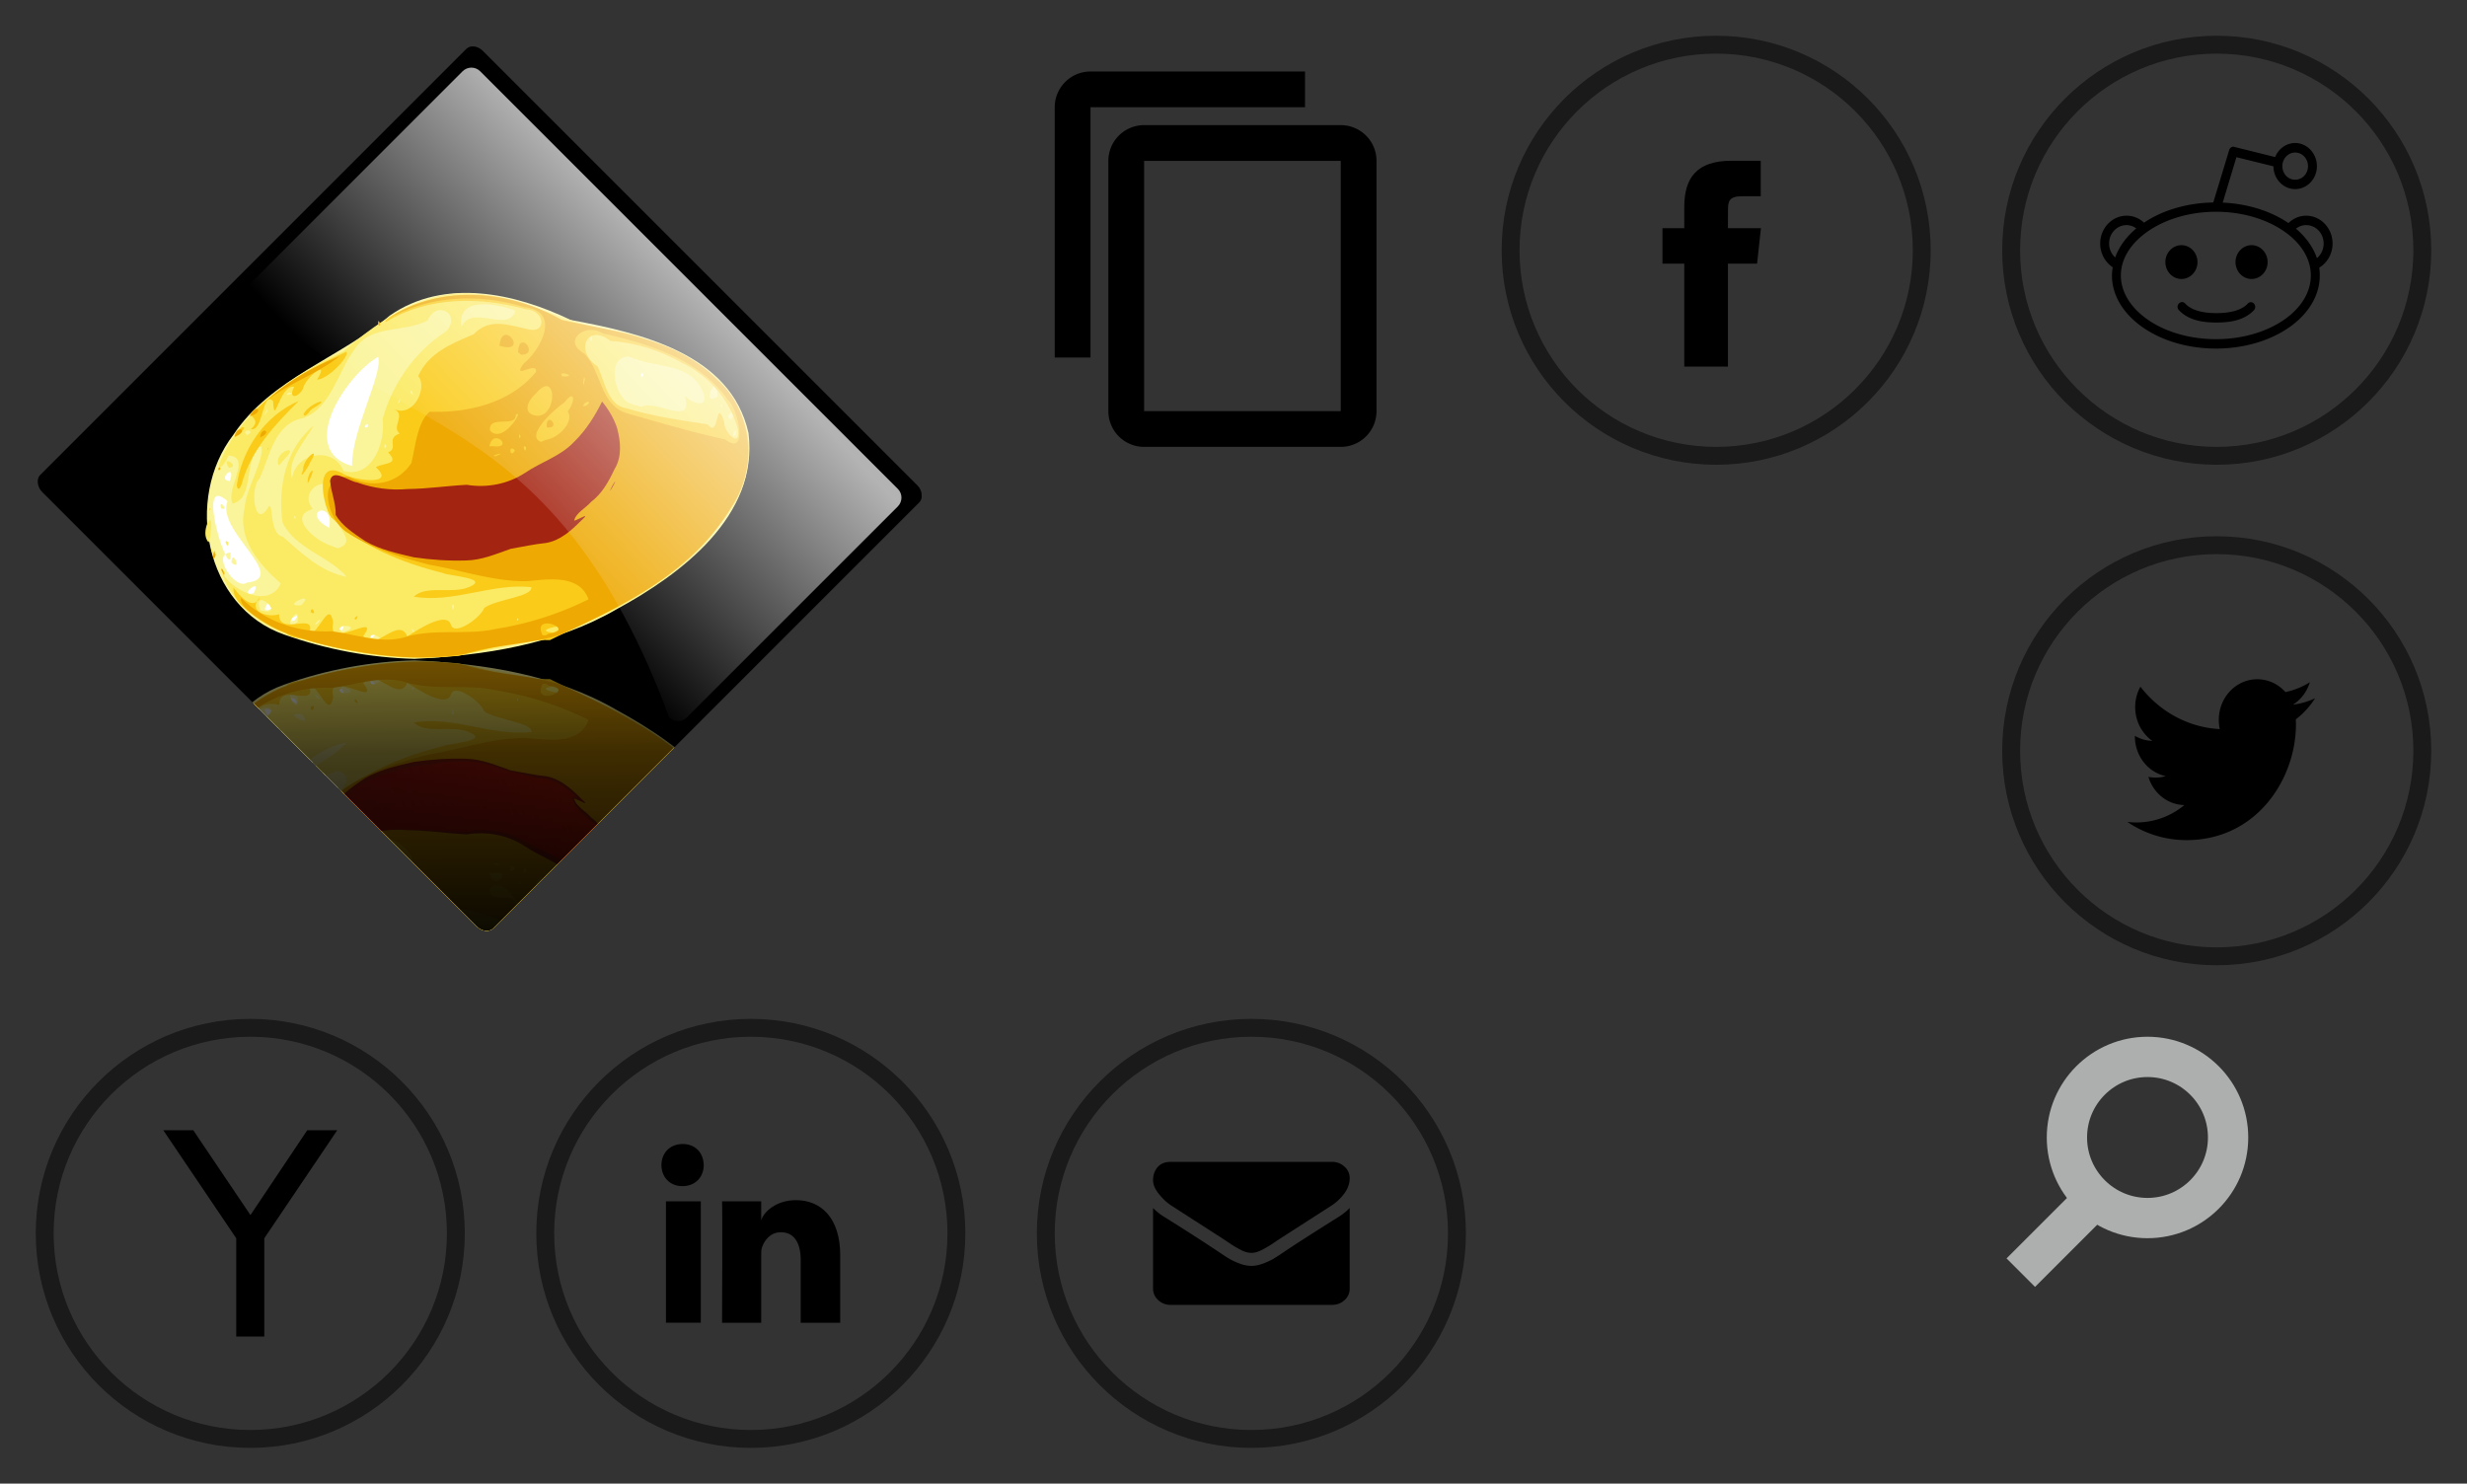<?xml version="1.0" encoding="UTF-8" standalone="no"?><svg width="138" height="83" viewBox="0 0 138 83" xmlns="http://www.w3.org/2000/svg" xmlns:xlink="http://www.w3.org/1999/xlink"><rect x="0" y="0" width="138" height="83" fill="#333333" stroke="none"/><svg height="29" width="28" viewBox="-2 -2 28 29" id="copy" x="54" xmlns="http://www.w3.org/2000/svg"><path d="M0-23h48v48H0z" fill="none"/><path d="M17 2H5a2 2 0 0 0-2 2v14h2V4h12zm2 3H8a2 2 0 0 0-2 2v14a2 2 0 0 0 2 2h11a2 2 0 0 0 2-2V7a2 2 0 0 0-2-2zm0 16H8V7h11z"/></svg><svg width="28" height="28" viewBox="-2 -2 28 28" id="facebook" x="82" xmlns="http://www.w3.org/2000/svg"><path d="M12.658 18.51h-2.442v-5.76h-1.22v-1.984h1.22V9.574c0-1.618.689-2.582 2.647-2.582h1.63v1.986h-1.019c-.762 0-.813.277-.813.795l-.003.993h1.846l-.216 1.984h-1.63v5.76z" fill-rule="evenodd"/><circle style="isolation:auto;mix-blend-mode:normal;solid-color:#000;solid-opacity:1;marker:none" cx="12" cy="12" r="11.5" color="#000" overflow="visible" opacity=".499" fill="none" stroke="#000"/></svg><svg width="28" height="28" viewBox="-2 -2 28 28" id="hackernews" y="55" xmlns="http://www.w3.org/2000/svg"><path d="M7.133 6.228H8.81l3.2 4.748 3.178-4.748h1.678l-4.082 6.046v5.498h-1.57v-5.498z" style="-inkscape-font-specification:MetaPlusNormal-Roman" font-weight="500" font-size="21.537" font-family="MetaPlusNormal-"/><circle style="isolation:auto;mix-blend-mode:normal;solid-color:#000;solid-opacity:1;marker:none" cx="12" cy="12" r="11.5" color="#000" overflow="visible" opacity=".499" fill="none" stroke="#000"/></svg><svg height="28" width="28" viewBox="-2 -2 28 28" id="linkedin" x="28" y="55" xmlns="http://www.w3.org/2000/svg"><path d="M7.252 10.207h1.95v6.792h-1.95zm.925-.85h-.014C7.457 9.357 7 8.837 7 8.18 7 7.509 7.471 7 8.19 7c.72 0 1.162.508 1.176 1.178 0 .658-.456 1.179-1.189 1.179zM17 17h-2.21v-3.516c0-.92-.346-1.547-1.106-1.547-.582 0-.905.423-1.055.832-.057.146-.048.35-.048.555V17h-2.19s.029-6.227 0-6.793h2.19v1.066c.13-.466.829-1.132 1.945-1.132 1.386 0 2.474.978 2.474 3.081z" fill-rule="evenodd"/><circle style="isolation:auto;mix-blend-mode:normal;solid-color:#000;solid-opacity:1;marker:none" cx="12" cy="12" r="11.5" color="#000" overflow="visible" opacity=".499" fill="none" stroke="#000"/></svg><svg height="28" width="28" viewBox="-2 -2 28 28" id="mail" x="56" y="55" xmlns="http://www.w3.org/2000/svg"><path d="M7.556 10.466l1.258.81c.7.448 1.236.794 1.608 1.036l.261.174c.133.089.244.16.332.216.088.055.194.116.319.184.125.068.242.12.353.154.11.034.213.05.307.05h.012c.094 0 .197-.016.307-.05a1.93 1.93 0 0 0 .353-.154 6.552 6.552 0 0 0 .65-.4l.262-.174 2.872-1.846c.3-.193.549-.426.75-.699.2-.273.3-.559.3-.858a.84.84 0 0 0-.292-.642.988.988 0 0 0-.69-.267H7.482c-.315 0-.557.098-.727.295-.17.197-.255.444-.255.74 0 .238.113.496.338.775.225.278.464.497.718.656zm9.33.608c-1.342.84-2.361 1.494-3.057 1.96-.233.16-.422.283-.568.372-.145.09-.338.18-.58.273-.241.093-.466.14-.675.14h-.012a1.89 1.89 0 0 1-.675-.14 3.62 3.62 0 0 1-.58-.273 14.496 14.496 0 0 1-.568-.372 123.51 123.51 0 0 0-3.051-1.96 3.198 3.198 0 0 1-.62-.494v4.51c0 .25.096.465.288.643a.985.985 0 0 0 .694.267h9.036c.27 0 .501-.089.694-.267a.844.844 0 0 0 .288-.642V10.58c-.176.181-.38.346-.614.494z" fill-rule="evenodd"/><circle style="isolation:auto;mix-blend-mode:normal;solid-color:#000;solid-opacity:1;marker:none" cx="12" cy="12" r="11.5" color="#000" overflow="visible" opacity=".499" fill="none" stroke="#000"/></svg><svg height="28" width="28" viewBox="-2 -2 28 28" id="reddit" x="110" xmlns="http://www.w3.org/2000/svg"><path d="M10.04 14.898a.196.196 0 0 0-.028.008.263.263 0 0 0-.197.31c.01.053.036.102.074.14.56.591 1.395.685 2.062.687h.051c.671 0 1.51-.09 2.077-.687a.274.274 0 0 0 .004-.372.24.24 0 0 0-.206-.078.248.248 0 0 0-.145.084c-.395.416-1.09.523-1.708.526h-.029a.09.09 0 0 0-.014 0h-.037c-.615-.003-1.308-.111-1.7-.526a.244.244 0 0 0-.203-.092zm3.91-3.182c-.495 0-.899.425-.899.946 0 .521.404.946.898.946s.898-.425.898-.946c0-.52-.404-.946-.898-.946zm-3.924 0c-.494 0-.898.425-.898.946 0 .521.404.946.898.946s.898-.425.898-.946c0-.521-.404-.946-.898-.946zm6.978-1.122c.543 0 .977.457.977 1.03 0 .333-.148.627-.376.817-.212-.621-.624-1.183-1.173-1.648a.913.913 0 0 1 .572-.199zm-10.047 0c.205 0 .387.071.543.184-.547.458-.96 1.013-1.18 1.625a1.045 1.045 0 0 1-.34-.779c0-.573.434-1.03.977-1.03zm5.002-.748c1.492 0 2.835.425 3.793 1.084.958.66 1.512 1.532 1.512 2.48s-.554 1.83-1.512 2.488c-.958.659-2.301 1.076-3.793 1.076s-2.836-.417-3.793-1.076c-.958-.659-1.528-1.54-1.528-2.488s.57-1.82 1.528-2.48c.957-.659 2.3-1.084 3.793-1.084zm4.43-3.312c.399 0 .716.342.716.763 0 .422-.317.756-.717.756-.4 0-.716-.334-.716-.756 0-.421.316-.763.716-.763zm0-.534c-.5 0-.936.326-1.122.786l-2.273-.565a.254.254 0 0 0-.08-.015.254.254 0 0 0-.217.191l-.89 2.93c-1.498.027-2.856.445-3.873 1.13a1.42 1.42 0 0 0-.977-.39c-.813 0-1.476.7-1.476 1.557 0 .557.283 1.05.702 1.328a2.93 2.93 0 0 0-.044.458c0 1.166.696 2.197 1.752 2.923 1.055.725 2.488 1.167 4.068 1.167 1.58 0 3.012-.442 4.068-1.167 1.055-.726 1.737-1.757 1.737-2.923 0-.146-.009-.294-.03-.435.446-.27.746-.773.746-1.35 0-.858-.663-1.558-1.476-1.558-.385 0-.73.158-.992.413-.97-.663-2.253-1.081-3.677-1.145l.767-2.541 2.07.51c.005.703.549 1.275 1.216 1.275.67 0 1.217-.575 1.217-1.282 0-.706-.547-1.297-1.217-1.297z" fill-rule="evenodd"/><circle style="isolation:auto;mix-blend-mode:normal;solid-color:#000;solid-opacity:1;marker:none" cx="12" cy="12" r="11.5" color="#000" overflow="visible" opacity=".499" fill="none" stroke="#000"/></svg><svg width="18" height="18" viewBox="-2 -2 18 18" id="search" x="110" y="56" xmlns="http://www.w3.org/2000/svg"><g transform="matrix(-1.127 0 0 1.127 13.763 0)" fill="none" stroke="#adafaf" stroke-width="2"><path d="M11.29 11.71l-4-4"/><circle r="4" cy="5" cx="5"/></g></svg><svg width="54" height="55" viewBox="-2 -2 50.88 51.81" id="strawhat" xmlns="http://www.w3.org/2000/svg"><defs><clipPath clipPathUnits="userSpaceOnUse" id="he"><use xlink:href="#ha" transform="matrix(1 0 0 -1 0 926.188)" width="1" height="1"/></clipPath><linearGradient id="hb"><stop offset="0" stop-color="#e0060f" stop-opacity=".188"/><stop offset="1" stop-color="#e02306"/></linearGradient><linearGradient xlink:href="#hc" id="hg" x1="707.338" y1="241.86" x2="550.228" y2="87.801" gradientUnits="userSpaceOnUse"/><linearGradient id="hc"><stop offset="0"/><stop offset=".66" stop-opacity=".737"/><stop offset="1" stop-opacity=".489"/></linearGradient><linearGradient xlink:href="#hd" id="hi" gradientUnits="userSpaceOnUse" gradientTransform="rotate(45 552.985 -471.58) scale(2.942 2.963)" x1="322.939" y1="22.012" x2="320.743" y2="93.89"/><linearGradient id="hd"><stop offset="0" stop-color="#fff"/><stop offset="1" stop-color="#fff" stop-opacity="0"/></linearGradient><linearGradient xlink:href="#hb" id="hh" gradientUnits="userSpaceOnUse" gradientTransform="matrix(.986 0 0 .899 6.03 57.583)" x1="204.593" y1="532.234" x2="453.816" y2="532.234"/></defs><g transform="translate(-3.959 -4.285) scale(.08)"><rect transform="rotate(45)" height="410.72" x="277.529" y="-198.372" ry="6.736" rx="8.657" width="422.202" id="ha" fill="#000" fill-opacity="1" fill-rule="evenodd" stroke="#fff" stroke-width="0" stroke-linejoin="miter" stroke-miterlimit="4" stroke-dasharray="none" stroke-opacity="1"/><use clip-path="url(#he)" height="1052.362" width="744.094" transform="matrix(1 0 0 -1 0 926.188)" xlink:href="#hf" opacity=".884"/><rect width="422.202" rx="8.657" ry="6.736" y="-198.372" x="277.529" height="410.72" transform="rotate(45)" fill="url(#hg)" fill-rule="evenodd"/><g id="hf"><path d="M114.286 585.934c-3.036 19.263-3.027 38.998.545 58.181 1.502 16.179 7.973 31.69 18.628 43.968 7.672 9.251 19.357 13.974 27.976 22.274 10.71 11.537 26.173 18.157 41.876 18.17 12.526 2.676 25.695 6.016 38.295 1.764 13.532-3.342 27.029-6.942 40.804-9.015 8.54-1.305 19.254-.622 25.06-8.148 8.227-10.2-3.534-17.232-12.677-18.683-28.886-10.623-58.364-21.521-82.787-40.793-17.96-11.694-39.508-16.96-56.69-29.927-12.442-9.54-13.656-27.356-25.2-37.505-4.836-2.785-10.757-1.802-15.83-.286zM439.286 392.362c-4.777-.317-8.044 3.267-11.429 10.714-3.73 8.208 12.984 13.765 17.857 15.715 10.308 4.123 10.89-.888 15.715-7.857 5.375-7.765-11.417-17.068-16.429-18.572-.51-.153-.952-.476-1.429-.714" fill="#fff" transform="rotate(19.983 422.312 643.114) scale(.723)"/><path d="M206.429 603.076c-8.694-1.618-10.633 3.675-15.715 12.143-2.064 3.44.846 10.656 1.429 13.572 1.949 9.743 22.084 13.933 28.571 16.428 8.916 3.43 8.685-5.291 10-11.428 3.806-17.76 1.158-21.921-13.571-29.286-2.755-1.377-7.694-1.126-10.714-1.429z" fill="#fff" transform="rotate(19.983 422.312 643.114) scale(.723)"/><path d="M208.571 449.505l-27.142 43.571c6.21 24.764-13.563 48.841-4.34 73.48 5.44 8.417 2.749 21.025 11.524 27.015 12.39 4.615 25.772-4.229 36.595-9.734 16.759-12.598 22.332-34.43 24.773-54.227-1.461-9.985-7.275-19.01-6.307-29.477-.895-17.855-5.685-37.285-20.25-48.9-1.199-3.054-20.777-7.185-14.853-1.728z" fill="#fff" fill-rule="evenodd" transform="rotate(19.983 422.312 643.114) scale(.723)"/><path d="M217.636 733.599c-76.837 1.125-128.138-85.5-105.878-155.337 14.72-60.274 67.25-98.492 96.728-150.647 34.892-49.566 100.218-58.37 156.253-52.664 63.097-10.444 147.536-21.404 187.6 41.47 34.695 67.889-13.587 141.649-58.112 192.041-41.164 49.275-99.26 80.905-157.61 105.385-38.274 12.852-78.62 19.43-118.98 19.752zm4.412-15.337c4.947-13.22-11.503 8.036 0 0zm-22.87-3.678c-3.579-17.024-12.277 14.3 0 0zm66.657-3.075c.974-12.859-7.303 7.664 0 0zm-87.406-3.718c3.1-18.387-13.509 8.92 0 0zm116.625-.552c2.856-15.76-7.788 9.067 0 0zm-125.625-6.5c35.55-17.613-43.192-34.864-42-63.7-39.321-16.19 30.981 73.803 18.644 43.064-16.977 6.835 15.986 31.242 23.356 20.637zm-19.396-12.249c-4.702-13.209 12.44 4.351 0 0zm-25.917-43.345c-6.09-8.386 8.814.018 0 0zm79.122 51.896c-5.275-8.87-5.188 10.145 0 0zm19.609-68.857c-4.634-26.722-30.974-4.376 0 0zm-99.757-9.143c-.328-19.239-11.914 3.937 0 0zm-4.154-28.085c-8.89 3.903 8.274 6.978 0 0zm104.204-22.855c-11.723-29.733-1.98-88.652-11.709-101.58-21.45 25.277-41.19 105.208 11.709 101.58zm1.289-38.342c-1.38-7.112-4.967 4.641 0 0zm220-129.968c-3.01-5.6-3.113 5.68 0 0z" fill="#faf49a" transform="rotate(19.983 422.312 643.114) scale(.723)"/><path d="M216.976 732.167c-27.686.234-56.052-11.457-73.327-33.52 13.766 13.976 53.37 18.08 55.034-7.77-24.386-9.458-51.406-24.61-54.482-53.471-5.258-17.016 2.64-51.826-5.637-58.088-11.115 17.55 11.537 45.982-6.018 58.184-11.032-10.343 2.642-46.297-18.757-39.874.955 9.357-6.395 20.64-4.615 4.14 3.845-50.896 35.83-94.188 70.76-129.145 21.98-39.06 51.172-80.122 97.415-91.066 42.9-12.05 88.175-1.243 131.468-11.13 45.537-5.906 99.77-4.5 132.331 32.875 23.294 25.951 28.818 64.655 16.32 96.838-17.24 61.873-62.806 110.81-109.85 152.186-29.672 18.103-59.135 36.873-90.176 52.497-44.086 19.41-92.626 26.326-140.466 27.344zm8.077-13.497c-4.88-21.406-11.095 18.17 0 0zm-35.624 1.62c27.096-2.531-15.918-19.794 0 0zm53.43-6.844c3.752-11.873-6.755 8.232 0 0zm23.981.268c18.186-13.835-14.384-4.807 0 0zm26.726-1.494c23.267-4.27-9.058-11.995 0 0zm-70.523-9.084c8.335-18.725-18.33 8.904 0 0zm104.232-13.376c-6.66-3.731 3.462 5.31 0 0zm-74.162-25.058c-22.582-12.58-52.36-7.84-71.901-26.596-14.922-27.915-20.61-64.17-3.559-92.471-2.832 16.231-12.31 38.32-2.014 52.112-5.005-24.197 25.557-40.846 41.678-22.702 27.352-2.097 27.02-38.233 17.294-56.87-2.385-33.337 6.573-67.873 27.021-94.565 8.576-19.341-17.886-24.817-19.075-3.779-15.922 18.034-47.891 20.916-53.628 47.566-7.415 24.063-2.06 58.067-22.614 74.866-22.976 13.41-16.726 43.061-18.523 65.268-5.815 10.503 11.231 45.302 16.156 23.374 1.61-13.087 8.816 22.245 21.854 19.312 21.314 8.39 43.846 18.42 67.31 14.485zm-92.984-74.249c-9.68-9.637 12.705-27.026 2.86-7.057-.714 2.45-1.786 4.75-2.86 7.057zm193.8 65.338c-4.735-3.634 2.498 10.819 0 0zm-117.5-12.729c21.163-15.562-28.952-21.603-17.544-42.808-11.048-22.685-36.344 5.105-16.004 16.904-20.35 14.487 12.349 26.634 26.462 25.718l2.381.102zm-45.553-13.357c-4.911-3.757 1.59 4.999 0 0zm-67.447-55.29c7.9-7.96-8.444-3.78 0 0zm10-26.124c-1.24-9.57-1.691 10.804 0 0zm113-7.714c-4.24-5.101-1.01 6.345 0 0zm-100.63-13.036c9.04-5.86-4.835-2.216 0 0zm98.023-29.012c-.53-9.118-2.062 6.998 0 0zm7.607-12.856c-5.8-1.472 5.147 6.655 0 0zm201-58.341c9.486-11.48 51.662 1.835 33.856-22.866 14.674 6.03 25.519.376 10.965-12.243-20.487-17.203-47.343-1.619-70.826-4.17-20.826 7.006.567 39.508 14.477 39.811 3.852.167 7.699-.155 11.528-.532zm89.5-5.541c-2.083-11.533-3.64 7.895 0 0zm-268.5-6.941c1.445-23.035 43.368-9.03 41.145-30.786-16.69.02-55.381 5.121-41.145 30.786zm260-4.996c2.19-15.197-9.215 2.134 0 0zm-12-8.622c-4.14-4.775.634 4.913 0 0zm-7-6.487c-8.554-24.507-11.695 16.08 0 0zm-125.162-9.855c-4.575-9.84-.353 7.918 0 0zm-259.11 300.828c-7.082-8.284 9.502 5.036 0 0zm-6.062-7.594c-11.314-4.728-6.783-33.942-1.795-10.331 1.03 3.344 1.833 6.808 1.795 10.331zm16.94-2.915c-6.986-5.083 2.506-4.77 0 0zm-22.951-67.247c-11.94-9.586 10.64-4.444 0 0z" fill="#fbea63" transform="rotate(19.983 422.312 643.114) scale(.723)"/><path d="M218.212 731.816c-19.028-2.63-54.23-5.604-58.743-22.557 7.33 4.595 24.172 14.892 25.902-.406-8.09 16.69 13.243 15.768 21.396 8.896 7.026 20.167 32.605-16.344 31.605 8.385 8.685-3.991 6.626-37.368 17.39-17.9 2.622 26.986 38.026-25.873 29.887 1.93 14.21 13.008 23.631-28.765 37.859-13.3 7.248-9.625 25.554-33.71 33.463-23.86 6.638 9.784 23.555-14.986 23.58-24.545 7.755-11.334 38.239-24.7 33.831-32.434-35.297 8.736-61.639 38.142-97.708 44.764 7.143-14.409 32.435-13.823 44.707-25.757 14.824-14.236-21.103-2.609-27.825-3.526-37.607 3.884-77.569 2.597-112.558-13.039-11.001-7.948-32.95-44.949-4.143-41.09 11.317 3.046 51.477-6.051 26.897-15.663 7.235-7.478 19.65-9.463 6.052-16.536 7.933-7.258-6.68-10.779 3.994-19.76-9.716-2.848.297-18.594-12.931-19.133 20.118 1.993 22.829-29.375 10.866-35.746 1.495-23.027 18.78-38.63 34.432-53.072 8.539-19.602 27.807-18.863 44.483-21.187 19.066-1.76 8.846-22.016-7.246-16.533-43.458 3.29-88.219 19.49-116.114 54.428-4.945.016 15.132-21.985 22.311-26.374 34.411-27.672 81.24-37.62 124.383-30.062 28.443-.884 55.909-10.695 84.563-9.467 42.324-2.911 89.376 11.387 112.813 48.996 20.19 33.022 10.356 73.402-2.295 107.206-21.944 51.796-64.008 91.266-102.288 131.15-27.415 8.943-49.892 27.02-73.644 42.112-42.303 19.445-88.095 30.45-134.488 33.697-6.73-.062-14.012 3.352-20.43.383zm228.717-83.522c27.179-22.754-24.21 6.04 0 0zm-33.5-.503c-1.805-3.403-1.66 4.053 0 0zm26.965-214.603c25.014-1.279 52.171-7.028 74.271-11.486 15.31 9.495-2.862-27.358 13.387-7.426 2.64 9.18 22.845 18.48 14.03 2.22-15.737-22.477-40.889-36.692-68.057-39.43-22.694-3.778-46.286-3-68.447 3.388-26.332-8.276-27.56 20.252-3.4 25.79 10.924 10.078 20.636 30.761 38.216 26.944zM233.095 706.124c-1.746-7.594 7.8 2.18 0 0zm-89.166-7.944c-3.604-6.397 10.285 7.594 0 0zm128.687-.452c3.068-7.644 2.701 3.902 0 0zM131.57 685.646c.014-6.997 4.647 6.927 0 0zm-17.062-36.439c1.21-3.565.068 4.7 0 0zm15.94-28.617c-6.947-32.33 2.27-68.702 26.754-91.575-13.16 27.7-25.6 57.27-23.077 88.607.394 2.847-.65 8.76-3.677 2.968zm-21.02-8.8c2.298-4.224 2.298 4.226 0 0zm81.184-15c-4.555-8.883 2.288-20.495.42-3.958zm-8.183-10.149c-4.046-9.121 7.988-28.558 3.592-8.227.249 3.794-4.277 20.733-3.592 8.227zm-68.943-6.919c.695-14.804 11.521-14.447 0 0zm32.022-.515c1.21-3.565.068 4.7 0 0zm-20.504-11.18c7.787-14.217-11.395-7.587-1.471-18.837 14.182-29.464 36.11-54.527 59.213-77.31 4.252 3.055-7.094 29.222-16.473 33.183 4.844-23.131-11.067 1.853-9.262 12.48-2.073 10.642-9.946 12.268-8.06.763-13.55 2.313-4.064 42.49-13.577 18.901-13.262-6.098 1.548 28.978-10.37 30.82zm40.425-29.076c.781-11.338 21.247-26.028 5.757-7.383-1.495 1.479-2.859 10.882-5.757 7.383z" fill="#facb19" transform="rotate(19.983 422.312 643.114) scale(.723)"/><path d="M217.96 731.681c-14.661.504-49.277-7.023-48.677-16.082 27.529 12.981 60.055 12.052 87.832.48 22.632-5.353 47.898-4.245 66.91-19.578 22.618-15.577 50.623-19.258 73.712-34.062 25.68-14.286 49.186-32.482 69.399-53.814-15.625-18.885-41.134-4.425-58.607 3.752-28.226 10.629-58.927 10.861-88.342 16.194-26.68 2.554-54.298 4.21-80.516-2.018-20.155-3.985-45.48-39.382-15.921-48.226 22.783 3.28 43.835-8.433 49.257-31.323-1.728-15.304-7.727-37.438-.212-49.594 33.323-10.87 66.439-32.662 78.498-67.101-2.117-10.8-18.666 15.768-13.024-3.478 10.62-18.39 15.507-56.534-17.147-48.422-42.105 1.927-84.627 19.226-112.303 51.726 32.953-45.838 94.853-61.64 148.536-52.435 49.684-6.737 103.226-19.69 150.98 2.498 40.816 15.686 63.146 63.807 52.315 105.552-12.762 65.625-60.233 116.524-106.371 161.702-23.684 18.417-52.524 28.633-76.51 46.74-35.593 20.328-76.645 29.691-116.995 35.048a375.743 375.743 0 0 1-42.814 2.441zm225.724-81.156c24.214-12.375-22.338-13.29-4.583 3.3l2.753-1.1zM343.179 514.847c10.078-9.072-7.289 2.955 0 0zm-5.933-7.556c20.293-4.09-5.617-16.855-2.618 1.188zm20.502-3.394c-8.495-3.614-1.187 9.631 0 0zm8.493-6.044c-5.715-2.372 2.637 7.755 0 0zm-36.128-3.228c15.403 8.834 22.95-29.861 17.273-21.465 4.496 11.55-23.625 8.385-17.273 21.465zm50.512-9.061c11.647-6.342 18.722-25.234 10.128-31.453 3.688-10.231-.768-22.21-5.528-6.558-6.941 9.332-23.488 41.325-7.72 40.98zm-2.732-11.111c-6.707-14.841 13.89-3.617 0 0zm-19.641 16.005c-3.283-5.325-.449 5.386 0 0zm-23.405-12.274c11.54-3.086-7.931 2.685 0 0zm27.316-10.143c23.758-.883 6.566-49.63-4.314-18.932-3.349 6.015-6.471 18.638 4.314 18.932zm41.816-23.738c6.293-7.32-2.002-5.054-1.713.442zm38.752-6.994c30.568-2.246 61.212-3.961 91.593-8.181 25.934 8.453 1.827-30.24-9.877-34.671-37.259-26.03-85.215-23.43-128.036-17.959-17.54-4.434-33.276 19.038-9.407 23.055 20.64 9.813 29.509 39.732 55.727 37.756zm-67.302-11.518c15.308-4.817-7.937-3.987 0 0zm20-4.7c-3.626-6.233 2.453 14.725 0 0zM143.987 698.259c-2.663-5.76 9.475 9.65 0 0zm-12.364-12.528c4.55-1.921 1.894 11.125 0 0zm-22.194-73.94c1.819-4.93 1.79 4.8 0 0zm4.032-32.069c-2.556-11.764 11.46-10.088 0 0zm22.003-7.525c-2.75-10.746 9.547-8.473 0 0zm-15.398-14.906c.533-13.89 12.134-8.468 0 0zm10.363-19.699c11.626-22.83 28.579-42.598 47.753-59.437-13.5 21.702-34.092 37.859-47.753 59.437zm71-98.683c-3.736-8.19 5.41 2.159 0 0zm128.547-19.902c-6.988-20.323 19.322-4.585 3.405 1.059l-3.405-1.059zm-18.081.16c-6.433-25.492 29.151-1.387 0 0z" fill="#eea903" transform="rotate(19.983 422.312 643.114) scale(.723)"/><path d="M257.633 628.303c-11.494-2.896-23.839-5.511-33.258-13.116-3.314-10.09-11.07-17.976-15.484-27.597-1.94-11.886 16.299-5.273 23.784-7.002 15.626-.043 31.222-3.502 45.331-10.13 16.845-6.295 32.668-14.998 49.2-21.975 18.032-3.325 34.814-13.337 45.893-27.987 10.342-14.595 25.664-25.564 32.726-42.48 6.506-13.44 9.662-28.313 11.307-42.965 7.442 4.27 15.703 10.963 21.168 18.105 7.283 10.432 13.231 22.936 10.547 35.995-1.114 12.242-3.03 24.686-9.86 35.222-2.608 6.865-9.826 14.603-8.636 21.418 3.815-2.708 11.896-13.357 6.172-2.696-5.477 11.765-11.77 24.021-23.537 30.626-9.644 4.648-18.764 10.52-28.112 15.842-10.93 8.877-21.377 18.874-34.808 23.98-14.739 5.866-30.125 10.353-45.649 13.515-15.476 1.799-31.287 4.044-46.784 1.245zm194.494-124.012c1.96-11.28 1.261.522-.558 5l.558-5z" opacity=".893" fill="#9c1515" transform="rotate(19.983 422.312 643.114) scale(.723)"/><path d="M261.468 625.411c-11.133-2.413-23.164-3.786-32.779-10.34-3.9-8.174-7.439-16.99-13.787-23.885-5.81-5.426-3.722-14 5.163-11.595 19.556.192 39.853-.218 57.915-8.58 17.325-5.548 33.594-13.893 50.545-20.382 18.8-3.157 36.735-13.14 48.014-28.688 11.343-12.255 25.248-22.856 31.546-38.928 5.787-11.95 7.906-25.103 9.403-38.132 1.935-11.942 14.363 4.9 18.74 8.767 3.051 11.354 13.726 20.266 11.064 32.98-.936 11.461-1.563 23.704-8.74 33.28-4.684 8.388-11.698 17.88-9.066 27.907 4.734-.183 10.89-11.85 4.026-1.904-6.769 11.533-14.563 24.356-28.05 28.694-8.728 6.051-18.062 11.526-26.712 17.842-16.201 15.039-37.412 23.477-59.043 26.801-18.83 5.668-38.665 7.366-58.24 6.163zm190.178-114.508c1.922-10.152 1.263.457-.55 4.495l.55-4.495z" fill="url(#hh)" transform="rotate(19.983 422.312 643.114) scale(.723)"/></g><path d="M340.834 75.439l275.171 275.17c3.204 3.205 3.186 8.382-.042 11.61L476.995 501.187c-3.227 3.227-8.405 3.246-11.61.042-75.988-205.213-183.067-186.188-275.17-275.171-3.204-3.204-3.186-8.382.042-11.61L329.225 75.48c3.227-3.227 8.405-3.246 11.61-.041z" opacity=".7" fill="url(#hi)" fill-rule="evenodd"/></g></svg><svg height="28" width="28" viewBox="-2 -2 28 28" id="twitter" x="110" y="28" xmlns="http://www.w3.org/2000/svg"><path d="M16.263 9.423c.445-.28.786-.726.947-1.257-.417.261-.877.45-1.368.552A2.097 2.097 0 0 0 14.269 8c-1.19 0-2.153 1.017-2.153 2.272 0 .178.018.351.055.517-1.79-.095-3.377-.998-4.44-2.374a2.362 2.362 0 0 0-.292 1.143c0 .788.38 1.483.959 1.892a2.077 2.077 0 0 1-.976-.284v.027c0 1.102.742 2.02 1.728 2.228a2.026 2.026 0 0 1-.973.04c.274.902 1.07 1.56 2.012 1.577A4.182 4.182 0 0 1 7 15.98 5.874 5.874 0 0 0 10.302 17c3.963 0 6.129-3.462 6.129-6.464a6.64 6.64 0 0 0-.006-.294c.421-.32.787-.721 1.075-1.177-.386.181-.802.303-1.237.358z" fill-rule="evenodd"/><circle style="isolation:auto;mix-blend-mode:normal;solid-color:#000;solid-opacity:1;marker:none" cx="12" cy="12" r="11.5" color="#000" overflow="visible" opacity=".499" fill="none" stroke="#000"/></svg></svg>